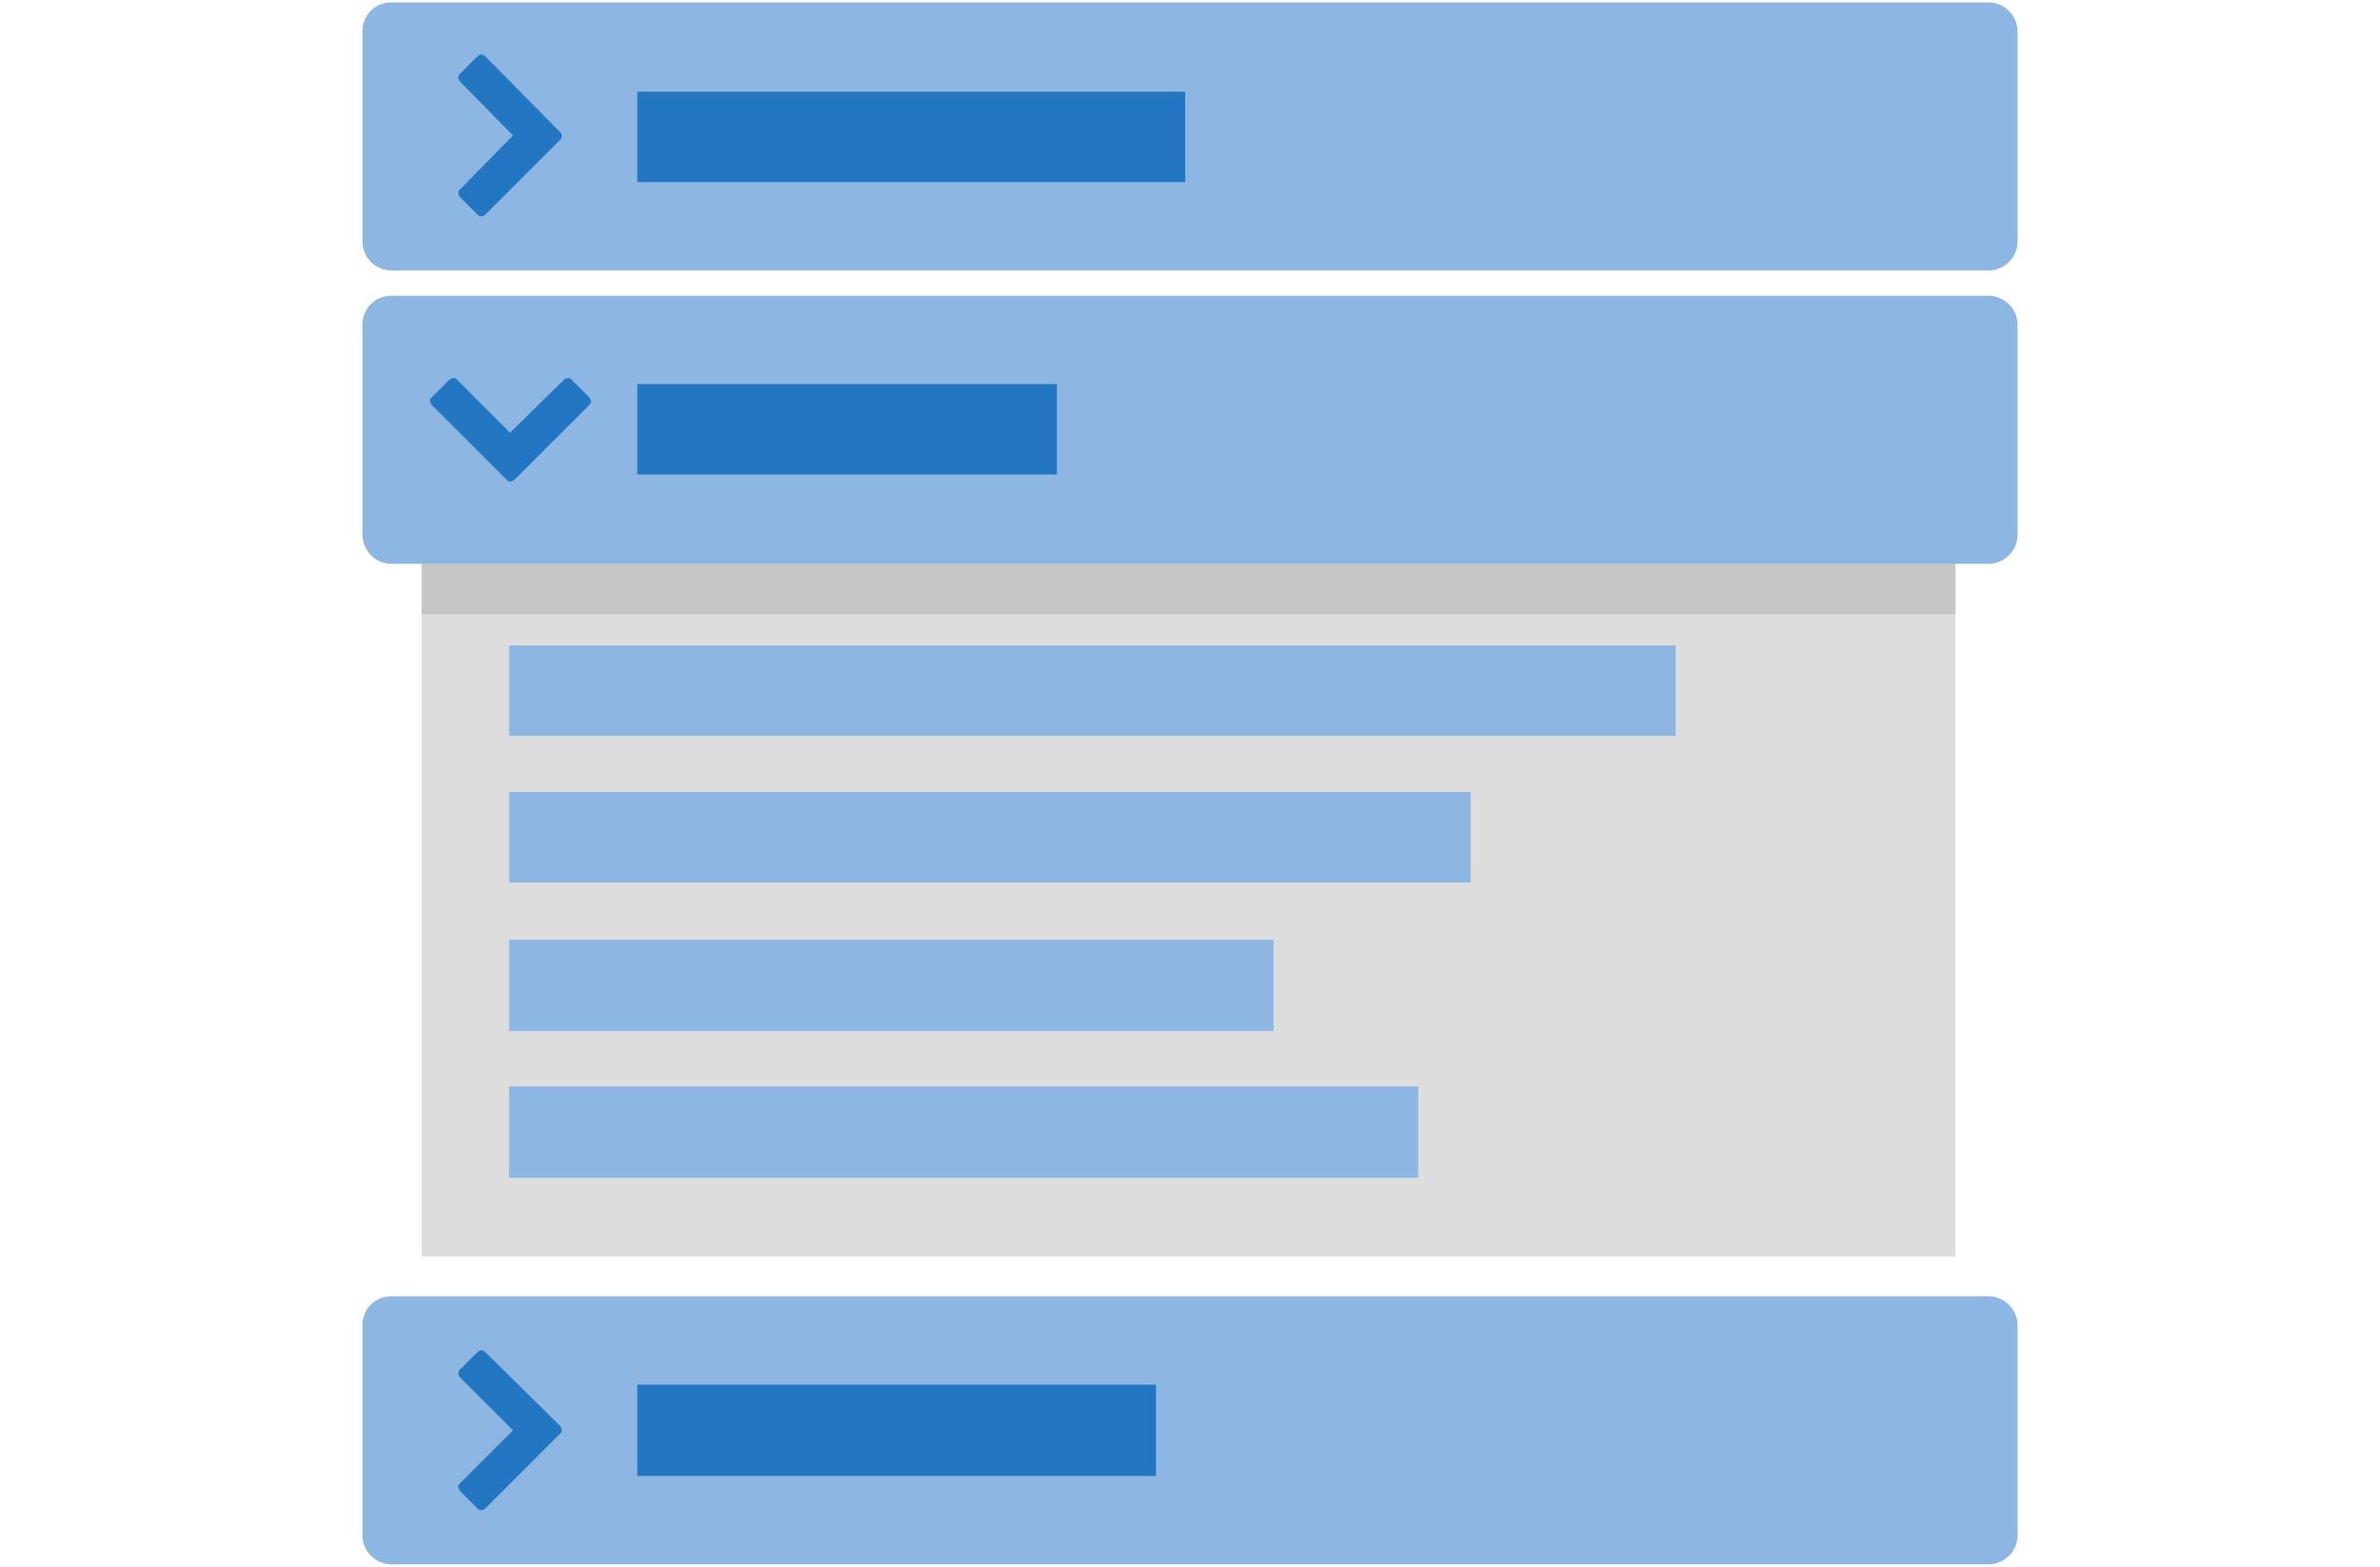<svg enable-background="new 674 0 3260 2146" height="2146" viewBox="674 0 3260 2146" width="3260" xmlns="http://www.w3.org/2000/svg"><path d="m1251.562 665.864h2100.883v1055.097h-2100.883z" fill="#ddd"/><path d="m1251.562 665.864h2100.883v175.627h-2100.883z" fill="#c6c6c6"/><path d="m1210.316 3.266h2187.367c22.617 0 39.914 18.628 39.914 39.917v287.39c0 22.618-18.627 39.916-39.914 39.916h-2187.366c-22.618 0-39.915-18.626-39.915-39.916v-287.39c0-22.62 17.297-39.917 39.914-39.917z" fill="#8db7e2"/><path d="m1210.316 405.082h2187.367c22.617 0 39.914 18.628 39.914 39.917v287.391c0 22.618-18.627 39.915-39.914 39.915h-2187.366c-22.618 0-39.915-18.627-39.915-39.915v-287.391c0-22.621 17.297-39.917 39.914-39.917z" fill="#8db7e2"/><path d="m1210.316 1775.512h2187.367c22.617 0 39.914 18.629 39.914 39.914v287.394c0 22.618-18.627 39.916-39.914 39.916h-2187.366c-22.618 0-39.915-18.629-39.915-39.916v-287.394c0-22.617 17.297-39.914 39.914-39.914z" fill="#8db7e2"/><path d="m1546.938 1896.588h710.494v125.068h-710.494z" fill="#2376c1"/><path d="m1546.938 526.158h574.782v123.739h-574.782z" fill="#2376c1"/><g fill="#8db7e2"><path d="m1371.309 884.067h1597.949v123.737h-1597.949z"/><path d="m1371.309 1084.975h1317.209v123.738h-1317.209z"/><path d="m1371.309 1287.213h1047.115v125.066h-1047.115z"/><path d="m1371.309 1488.121h1245.361v125.066h-1245.361z"/></g><path d="m1546.938 125.674h750.41v123.737h-750.41z" fill="#2376c1"/><path d="m1440.496 1952.471c3.992 3.992 3.992 9.314 0 11.976l-101.119 101.118c-3.993 3.992-9.314 3.992-11.975 0l-22.618-22.62c-3.992-3.988-3.992-9.312 0-11.972l71.847-71.85-71.847-71.848c-3.992-3.992-3.992-9.312 0-11.976l22.618-22.619c3.99-3.989 9.312-3.989 11.975 0z" fill="#2376c1"/><path d="m1440.496 180.226c3.992 3.992 3.992 9.313 0 11.975l-101.119 101.118c-3.993 3.991-9.314 3.991-11.975 0l-22.618-22.618c-3.992-3.992-3.992-9.314 0-11.975l71.847-73.179-71.847-73.179c-3.992-3.992-3.992-9.312 0-11.975l22.618-22.618c3.99-3.992 9.312-3.992 11.975 0z" fill="#2376c1"/><path d="m1379.292 656.549c-3.991 3.992-9.313 3.992-11.976 0l-101.119-101.119c-3.991-3.99-3.991-9.313 0-11.975l22.619-22.618c3.992-3.992 9.312-3.992 11.976 0l71.849 71.849 73.176-71.849c3.992-3.992 9.314-3.992 11.976 0l22.62 22.618c3.992 3.992 3.992 9.314 0 11.975z" fill="#2376c1"/></svg>